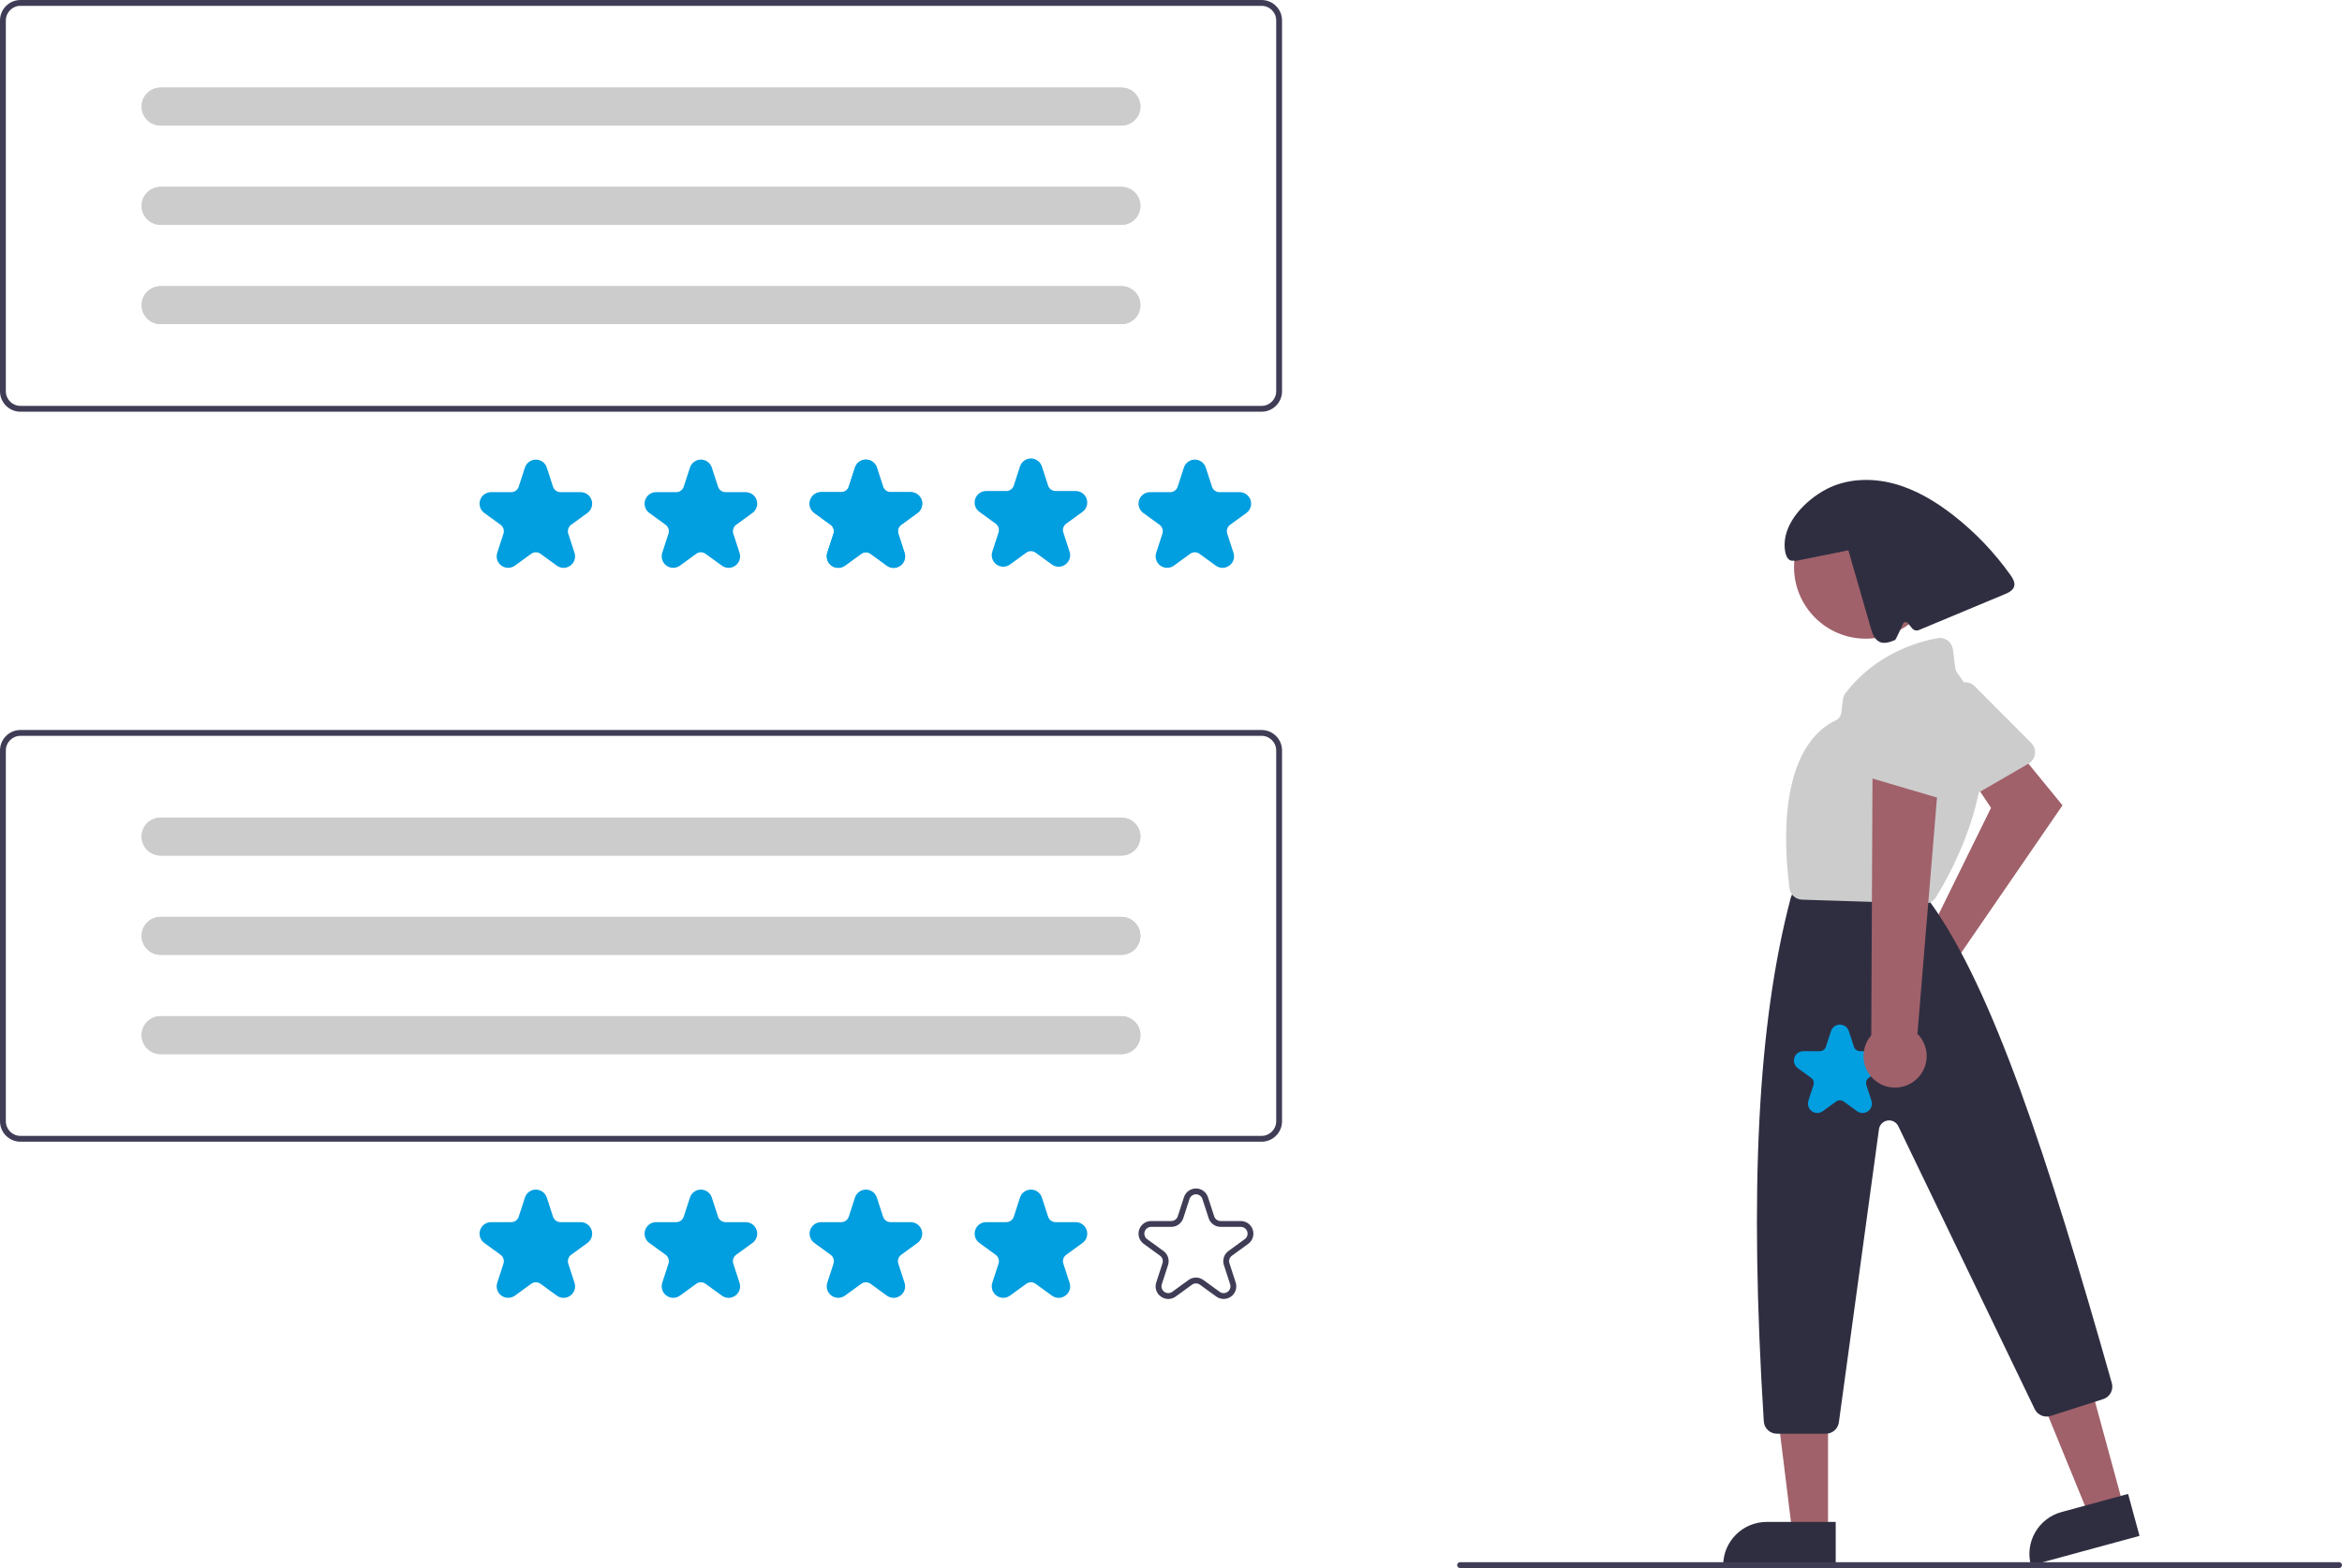 <?xml version="1.0" encoding="UTF-8" standalone="no"?>
<!DOCTYPE svg PUBLIC "-//W3C//DTD SVG 1.1//EN" "http://www.w3.org/Graphics/SVG/1.1/DTD/svg11.dtd">
<!-- Created with Vectornator (http://vectornator.io/) -->
<svg height="100%" stroke-miterlimit="10" style="fill-rule:nonzero;clip-rule:evenodd;stroke-linecap:round;stroke-linejoin:round;" version="1.1" viewBox="0 0 801.953 537" width="100%" xml:space="preserve" xmlns="http://www.w3.org/2000/svg" xmlns:vectornator="http://vectornator.io" xmlns:xlink="http://www.w3.org/1999/xlink">
<defs/>
<clipPath id="ArtboardFrame">
<rect height="537" width="801.953" x="0" y="0"/>
</clipPath>
<g clip-path="url(#ArtboardFrame)" id="Untitled" vectornator:layerName="Untitled">
<path d="M658.249 321.503C658.78 321.345 659.322 321.229 659.87 321.157L681.769 276.66L675.083 266.637L688.891 254.571L706.248 275.811L670.897 327.259C672.678 331.243 671.808 335.913 668.712 338.988C665.616 342.063 660.94 342.902 656.968 341.095C652.996 339.287 650.557 335.211 650.842 330.857C651.127 326.502 654.076 322.778 658.249 321.503Z" fill="#a0616a" fill-rule="nonzero" opacity="1" stroke="none" vectornator:layerName="path"/>
<path d="M695.632 260.718C695.334 261.032 694.991 261.302 694.616 261.519L672.21 274.508C671.121 275.139 669.818 275.286 668.616 274.912C667.415 274.538 666.424 273.678 665.886 272.54L654.989 249.517C654.03 247.515 654.685 245.112 656.526 243.872L670.415 234.424C672.204 233.208 674.605 233.436 676.133 234.968L695.546 254.449C697.263 256.173 697.301 258.948 695.632 260.718Z" fill="#cccccc" fill-rule="nonzero" opacity="1" stroke="none" vectornator:layerName="path"/>
<path d="M727.092 515.689L715.262 518.908L697.217 474.811L714.677 470.06L727.092 515.689Z" fill="#a0616a" fill-rule="nonzero" opacity="1" stroke="none" vectornator:layerName="polygon"/>
<path d="M705.892 517.827L728.707 511.62L728.707 511.62L732.615 525.984L732.615 525.984L695.436 536.1L695.436 536.1L695.436 536.1C693.278 528.167 697.959 519.986 705.892 517.827Z" fill="#2f2e41" fill-rule="nonzero" opacity="1" stroke="none" vectornator:layerName="path"/>
<path d="M625.961 524.716L613.702 524.715L607.869 477.427L625.963 477.428L625.961 524.716Z" fill="#a0616a" fill-rule="nonzero" opacity="1" stroke="none" vectornator:layerName="polygon"/>
<path d="M604.944 521.212L628.588 521.212L628.588 521.212L628.588 536.099L628.588 536.099L590.057 536.099L590.057 536.099L590.057 536.099C590.057 527.877 596.723 521.212 604.944 521.212Z" fill="#2f2e41" fill-rule="nonzero" opacity="1" stroke="none" vectornator:layerName="path"/>
<path d="M614.317 194.165C614.317 180.601 625.313 169.604 638.878 169.604C652.443 169.604 663.439 180.601 663.439 194.165C663.439 207.73 652.443 218.726 638.878 218.726C625.313 218.726 614.317 207.73 614.317 194.165Z" fill="#a0616a" fill-rule="nonzero" opacity="1" stroke="none" vectornator:layerName="circle"/>
<path d="M625.211 491L608.457 491C606.08 490.996 604.114 489.149 603.961 486.777C598.969 407.416 601.889 350.488 613.151 307.624C613.2 307.437 613.261 307.252 613.333 307.072L614.231 304.829C614.909 303.117 616.567 301.994 618.409 302L652.861 302C654.175 301.999 655.423 302.573 656.278 303.571L660.957 309.031C661.048 309.138 661.134 309.246 661.216 309.36C682.317 338.786 701.227 396.314 723.129 473.639C723.801 475.976 722.489 478.423 720.17 479.155L702.165 484.917C700.029 485.59 697.722 484.598 696.74 482.585L650.018 385.678C649.347 384.287 647.844 383.5 646.319 383.741C644.794 383.982 643.607 385.194 643.397 386.724L629.669 487.109C629.357 489.335 627.458 490.993 625.211 491Z" fill="#2f2e41" fill-rule="nonzero" opacity="1" stroke="none" vectornator:layerName="path"/>
<path d="M659.068 309.431C659.021 309.431 658.974 309.43 658.927 309.429L617.079 308.107C614.855 308.045 613.013 306.362 612.75 304.153C607.445 261.212 621.994 249.708 628.496 246.756C629.601 246.257 630.364 245.216 630.508 244.013L631.07 239.512C631.166 238.717 631.473 237.962 631.96 237.326C642.153 224.121 656.072 219.893 663.462 218.548C664.674 218.33 665.921 218.619 666.914 219.346C667.906 220.074 668.557 221.177 668.714 222.397L669.556 228.86C669.642 229.477 669.888 230.06 670.27 230.552C691.529 258.344 667.845 299.379 662.881 307.322L662.881 307.322C662.057 308.633 660.617 309.429 659.068 309.431Z" fill="#cccccc" fill-rule="nonzero" opacity="1" stroke="none" vectornator:layerName="path"/>
<path d="M688.431 196.93C682.952 189.215 676.382 182.337 668.926 176.51C662.728 171.669 655.828 167.532 648.216 165.554C640.604 163.575 632.198 163.912 625.253 167.603C618.308 171.294 611.128 178.627 611.084 186.492C611.07 189.019 611.713 192.437 614.201 192L614.921 192.096C620.923 190.883 626.925 189.671 632.927 188.459C635.484 197.33 638.041 206.202 640.597 215.074C641.136 216.944 641.859 219.035 643.633 219.832C645.305 220.583 647.238 219.876 648.929 219.17C649.208 219.053 651.598 213.688 651.598 213.688C651.72 213.347 652.017 213.098 652.374 213.038C652.732 212.978 653.094 213.117 653.32 213.4L654.74 215.174C655.298 215.871 656.249 216.114 657.072 215.77C666.861 211.684 676.649 207.598 686.438 203.512C687.791 202.947 689.303 202.21 689.695 200.797C690.071 199.444 689.244 198.076 688.431 196.93Z" fill="#2f2e41" fill-rule="nonzero" opacity="1" stroke="none" vectornator:layerName="path"/>
<path d="M800.953 537L499.953 537C499.4 537 498.953 536.552 498.953 536C498.953 535.448 499.4 535 499.953 535L800.953 535C801.505 535 801.953 535.448 801.953 536C801.953 536.552 801.505 537 800.953 537Z" fill="#3f3d56" fill-rule="nonzero" opacity="1" stroke="none" vectornator:layerName="path"/>
<path d="M637.77 381.164C637.089 381.161 636.428 380.942 635.881 380.539L631.329 377.231C630.554 376.666 629.502 376.666 628.727 377.231L624.175 380.539C623.049 381.357 621.524 381.357 620.397 380.539C619.271 379.721 618.8 378.27 619.23 376.946L620.969 371.595C621.267 370.683 620.942 369.683 620.164 369.121L615.612 365.813C614.486 364.995 614.015 363.544 614.445 362.22C614.875 360.896 616.109 360 617.501 360L623.128 360C624.087 360.002 624.938 359.384 625.233 358.471L626.971 353.12C627.401 351.795 628.635 350.899 630.028 350.899C631.42 350.899 632.654 351.795 633.084 353.12L634.823 358.471C635.117 359.384 635.968 360.002 636.928 360L642.554 360C643.946 360 645.18 360.896 645.61 362.22C646.04 363.544 645.569 364.995 644.443 365.813L639.891 369.12C639.114 369.683 638.789 370.683 639.087 371.595L640.826 376.946C641.272 378.27 640.798 379.73 639.658 380.539C639.111 380.942 638.45 381.161 637.77 381.164Z" fill="#019ee0" fill-rule="nonzero" opacity="1" stroke="none" vectornator:layerName="path"/>
<path d="M655.165 370.466C657.768 368.641 659.429 365.756 659.7 362.588C659.972 359.421 658.826 356.295 656.572 354.054L664.345 260.182L641.201 263.366L640.761 354.571C637.167 358.698 637.228 364.861 640.903 368.916C644.578 372.972 650.705 373.638 655.165 370.466Z" fill="#a0616a" fill-rule="nonzero" opacity="1" stroke="none" vectornator:layerName="path"/>
<path d="M665.857 273.699C665.424 273.699 664.993 273.637 664.577 273.514L639.731 266.206C638.523 265.851 637.52 265.007 636.964 263.878C636.407 262.749 636.35 261.438 636.804 260.265L645.999 236.511C646.792 234.437 648.984 233.258 651.151 233.739L667.566 237.308C669.68 237.768 671.167 239.667 671.108 241.829L670.345 269.321C670.277 271.753 668.29 273.691 665.857 273.699Z" fill="#cccccc" fill-rule="nonzero" opacity="1" stroke="none" vectornator:layerName="path"/>
<path d="M432 391L7 391C3.136 390.996 0.004 387.864 4.65332e-06 384L4.65332e-06 257C0.004 253.136 3.136 250.004 7 250L432 250C435.864 250.004 438.996 253.136 439 257L439 384C438.996 387.864 435.864 390.996 432 391ZM7 252C4.24 252.003 2.003 254.24 2 257L2 384C2.003 386.76 4.24 388.997 7 389L432 389C434.76 388.997 436.997 386.76 437 384L437 257C436.997 254.24 434.76 252.003 432 252L7 252Z" fill="#3f3d56" fill-rule="nonzero" opacity="1" stroke="none" vectornator:layerName="path"/>
<path d="M192.975 444.475C192.142 444.472 191.332 444.204 190.661 443.709L185.085 439.658C184.135 438.964 182.847 438.964 181.897 439.658L176.321 443.709C174.941 444.711 173.073 444.711 171.693 443.709C170.314 442.707 169.736 440.93 170.263 439.308L172.393 432.753C172.758 431.636 172.36 430.41 171.408 429.721L165.832 425.669C164.452 424.667 163.875 422.89 164.402 421.268C164.929 419.646 166.44 418.548 168.145 418.548L175.038 418.548C176.214 418.55 177.256 417.793 177.617 416.675L179.747 410.119C180.274 408.497 181.785 407.399 183.491 407.399C185.197 407.399 186.708 408.497 187.235 410.119L189.365 416.675C189.726 417.793 190.768 418.55 191.944 418.548L198.837 418.548C200.542 418.548 202.053 419.646 202.58 421.268C203.107 422.89 202.53 424.667 201.15 425.669L195.574 429.721C194.622 430.41 194.224 431.636 194.589 432.753L196.719 439.308C197.266 440.93 196.685 442.718 195.289 443.709C194.618 444.203 193.808 444.472 192.975 444.475Z" fill="#019ee0" fill-rule="nonzero" opacity="1" stroke="none" vectornator:layerName="path"/>
<path d="M249.484 444.475C248.65 444.472 247.84 444.204 247.17 443.709L241.593 439.658C240.644 438.964 239.355 438.964 238.406 439.658L232.829 443.709C231.45 444.711 229.582 444.711 228.202 443.709C226.822 442.707 226.245 440.93 226.771 439.308L228.901 432.753C229.267 431.636 228.869 430.41 227.917 429.721L222.34 425.669C220.961 424.667 220.383 422.89 220.91 421.268C221.437 419.646 222.949 418.548 224.654 418.548L231.547 418.548C232.722 418.55 233.764 417.793 234.126 416.675L236.256 410.119C236.782 408.497 238.294 407.399 240 407.399C241.705 407.399 243.217 408.497 243.743 410.119L245.873 416.675C246.235 417.793 247.277 418.55 248.452 418.548L255.345 418.548C257.05 418.548 258.562 419.646 259.089 421.268C259.616 422.89 259.039 424.667 257.659 425.669L252.083 429.721C251.13 430.41 250.732 431.636 251.097 432.753L253.227 439.308C253.774 440.93 253.193 442.718 251.797 443.709C251.127 444.203 250.317 444.472 249.484 444.475Z" fill="#019ee0" fill-rule="nonzero" opacity="1" stroke="none" vectornator:layerName="path"/>
<path d="M305.992 444.475C305.159 444.472 304.349 444.203 303.678 443.709L298.102 439.658C297.152 438.966 295.864 438.966 294.914 439.658L289.338 443.709C287.958 444.711 286.09 444.711 284.71 443.709C283.331 442.707 282.753 440.93 283.28 439.308L285.41 432.753C285.775 431.636 285.377 430.41 284.425 429.721L278.849 425.669C277.469 424.667 276.892 422.89 277.419 421.268C277.946 419.646 279.457 418.548 281.163 418.548L288.055 418.548C289.231 418.55 290.273 417.793 290.634 416.675L292.764 410.119C293.291 408.497 294.802 407.399 296.508 407.399C298.214 407.399 299.725 408.497 300.252 410.119L302.382 416.675C302.743 417.793 303.785 418.55 304.961 418.548L311.853 418.548C313.559 418.548 315.07 419.646 315.597 421.268C316.124 422.89 315.547 424.667 314.167 425.669L308.591 429.721C307.639 430.41 307.241 431.636 307.606 432.753L309.736 439.308C310.283 440.93 309.701 442.718 308.306 443.709C307.635 444.203 306.825 444.472 305.992 444.475Z" fill="#019ee0" fill-rule="nonzero" opacity="1" stroke="none" vectornator:layerName="path"/>
<path d="M362.501 444.475C361.668 444.472 360.857 444.204 360.187 443.709L354.61 439.658C353.661 438.964 352.372 438.964 351.423 439.658L345.846 443.709C344.467 444.711 342.599 444.711 341.219 443.709C339.839 442.707 339.262 440.93 339.788 439.308L341.918 432.753C342.284 431.636 341.886 430.41 340.933 429.721L335.357 425.669C333.977 424.667 333.4 422.89 333.927 421.268C334.454 419.646 335.965 418.548 337.671 418.548L344.564 418.548C345.739 418.55 346.781 417.793 347.143 416.675L349.272 410.119C349.799 408.497 351.311 407.399 353.016 407.399C354.722 407.399 356.233 408.497 356.76 410.119L358.89 416.675C359.251 417.793 360.294 418.55 361.469 418.548L368.362 418.548C370.067 418.548 371.578 419.646 372.105 421.268C372.633 422.89 372.055 424.667 370.676 425.669L365.099 429.721C364.147 430.41 363.749 431.636 364.114 432.753L366.244 439.308C366.791 440.93 366.21 442.718 364.814 443.709C364.144 444.204 363.334 444.472 362.501 444.475Z" fill="#019ee0" fill-rule="nonzero" opacity="1" stroke="none" vectornator:layerName="path"/>
<path d="M400.041 444.864C399.126 444.86 398.236 444.566 397.5 444.023C395.966 442.935 395.328 440.97 395.928 439.188L398.059 432.633C398.372 431.675 398.03 430.625 397.214 430.035L391.638 425.983C390.122 424.882 389.488 422.93 390.067 421.148C390.646 419.367 392.306 418.16 394.18 418.161L401.072 418.161C402.08 418.162 402.973 417.513 403.282 416.555L405.413 409.999C405.992 408.218 407.652 407.012 409.525 407.012C411.398 407.012 413.059 408.218 413.638 409.999L415.768 416.555C416.077 417.513 416.97 418.162 417.978 418.161L424.871 418.161C426.744 418.161 428.404 419.367 428.983 421.148C429.562 422.93 428.928 424.882 427.412 425.983L421.836 430.035C421.02 430.625 420.678 431.675 420.991 432.633L423.122 439.188C423.7 440.97 423.066 442.921 421.551 444.022C420.035 445.123 417.983 445.123 416.467 444.022L410.891 439.971C410.077 439.377 408.973 439.377 408.159 439.971L402.582 444.022C401.846 444.566 400.956 444.86 400.041 444.864ZM409.525 437.525C410.438 437.525 411.328 437.815 412.066 438.353L417.643 442.404C418.457 442.996 419.56 442.997 420.375 442.405C421.19 441.813 421.53 440.764 421.219 439.806L419.089 433.251C418.507 431.469 419.142 429.515 420.66 428.417L426.236 424.365C427.051 423.773 427.392 422.724 427.081 421.766C426.769 420.809 425.877 420.161 424.87 420.161L417.978 420.161C416.103 420.164 414.441 418.957 413.865 417.173L411.735 410.618C411.424 409.66 410.532 409.012 409.525 409.012C408.518 409.012 407.626 409.66 407.315 410.618L405.184 417.173C404.609 418.957 402.947 420.164 401.072 420.161L394.179 420.161C393.173 420.161 392.28 420.809 391.969 421.766C391.658 422.724 391.999 423.773 392.813 424.365L398.39 428.417C399.908 429.516 400.543 431.469 399.961 433.251L397.83 439.806C397.519 440.764 397.86 441.813 398.675 442.404C399.489 442.996 400.592 442.996 401.407 442.404L406.983 438.353C407.722 437.815 408.612 437.525 409.525 437.525Z" fill="#3f3d56" fill-rule="nonzero" opacity="1" stroke="none" vectornator:layerName="path"/>
<path d="M55 280C51.41 280 48.5 282.91 48.5 286.5C48.5 290.09 51.41 293 55 293L384 293C387.59 293 390.5 290.09 390.5 286.5C390.5 282.91 387.59 280 384 280L55 280Z" fill="#cccccc" fill-rule="nonzero" opacity="1" stroke="none" vectornator:layerName="path"/>
<path d="M55 314C51.41 314 48.5 316.91 48.5 320.5C48.5 324.09 51.41 327 55 327L384 327C387.59 327 390.5 324.09 390.5 320.5C390.5 316.91 387.59 314 384 314L55 314Z" fill="#cccccc" fill-rule="nonzero" opacity="1" stroke="none" vectornator:layerName="path"/>
<path d="M55 348C51.41 348 48.5 350.91 48.5 354.5C48.5 358.09 51.41 361 55 361L384 361C387.59 361 390.5 358.09 390.5 354.5C390.5 350.91 387.59 348 384 348L55 348Z" fill="#cccccc" fill-rule="nonzero" opacity="1" stroke="none" vectornator:layerName="path"/>
<path d="M55 280C51.41 280 48.5 282.91 48.5 286.5C48.5 290.09 51.41 293 55 293L384 293C387.59 293 390.5 290.09 390.5 286.5C390.5 282.91 387.59 280 384 280L55 280Z" fill="#cccccc" fill-rule="nonzero" opacity="1" stroke="none" vectornator:layerName="path"/>
<path d="M55 314C51.41 314 48.5 316.91 48.5 320.5C48.5 324.09 51.41 327 55 327L384 327C387.59 327 390.5 324.09 390.5 320.5C390.5 316.91 387.59 314 384 314L55 314Z" fill="#cccccc" fill-rule="nonzero" opacity="1" stroke="none" vectornator:layerName="path"/>
<path d="M55 348C51.41 348 48.5 350.91 48.5 354.5C48.5 358.09 51.41 361 55 361L384 361C387.59 361 390.5 358.09 390.5 354.5C390.5 350.91 387.59 348 384 348L55 348Z" fill="#cccccc" fill-rule="nonzero" opacity="1" stroke="none" vectornator:layerName="path"/>
<path d="M432 141L7 141C3.136 140.996 0.004 137.864 4.65332e-06 134L4.65332e-06 7C0.004 3.136 3.136 0.004 7 0L432 0C435.864 0.004 438.996 3.136 439 7L439 134C438.996 137.864 435.864 140.996 432 141ZM7 2C4.24 2.003 2.003 4.24 2 7L2 134C2.003 136.76 4.24 138.997 7 139L432 139C434.76 138.997 436.997 136.76 437 134L437 7C436.997 4.24 434.76 2.003 432 2L7 2Z" fill="#3f3d56" fill-rule="nonzero" opacity="1" stroke="none" vectornator:layerName="path"/>
<path d="M192.975 194.475C192.142 194.472 191.332 194.204 190.661 193.709L185.085 189.658C184.135 188.964 182.847 188.964 181.897 189.658L176.321 193.709C174.941 194.711 173.073 194.711 171.693 193.709C170.314 192.707 169.736 190.93 170.263 189.308L172.393 182.753C172.758 181.636 172.36 180.41 171.408 179.721L165.832 175.669C164.452 174.667 163.875 172.89 164.402 171.268C164.929 169.646 166.44 168.548 168.145 168.548L175.038 168.548C176.214 168.55 177.256 167.793 177.617 166.675L179.747 160.119C180.274 158.497 181.785 157.399 183.491 157.399C185.197 157.399 186.708 158.497 187.235 160.119L189.365 166.675C189.726 167.793 190.768 168.55 191.944 168.548L198.837 168.548C200.542 168.548 202.053 169.646 202.58 171.268C203.107 172.89 202.53 174.667 201.15 175.669L195.574 179.721C194.622 180.41 194.224 181.636 194.589 182.753L196.719 189.308C197.266 190.93 196.685 192.718 195.289 193.709C194.618 194.203 193.808 194.472 192.975 194.475Z" fill="#019ee0" fill-rule="nonzero" opacity="1" stroke="none" vectornator:layerName="path"/>
<path d="M249.484 194.475C248.65 194.472 247.84 194.204 247.17 193.709L241.593 189.658C240.644 188.964 239.355 188.964 238.406 189.658L232.829 193.709C231.45 194.711 229.582 194.711 228.202 193.709C226.822 192.707 226.245 190.93 226.771 189.308L228.901 182.753C229.267 181.636 228.869 180.41 227.917 179.721L222.34 175.669C220.961 174.667 220.383 172.89 220.91 171.268C221.437 169.646 222.949 168.548 224.654 168.548L231.547 168.548C232.722 168.55 233.764 167.793 234.126 166.675L236.256 160.119C236.782 158.497 238.294 157.399 240 157.399C241.705 157.399 243.217 158.497 243.743 160.119L245.873 166.675C246.235 167.793 247.277 168.55 248.452 168.548L255.345 168.548C257.05 168.548 258.562 169.646 259.089 171.268C259.616 172.89 259.039 174.667 257.659 175.669L252.083 179.721C251.13 180.41 250.732 181.636 251.097 182.753L253.227 189.308C253.774 190.93 253.193 192.718 251.797 193.709C251.127 194.203 250.317 194.472 249.484 194.475Z" fill="#019ee0" fill-rule="nonzero" opacity="1" stroke="none" vectornator:layerName="path"/>
<path d="M305.992 194.475C305.159 194.472 304.349 194.203 303.678 193.709L298.102 189.658C297.152 188.966 295.864 188.966 294.914 189.658L289.338 193.709C287.958 194.711 286.09 194.711 284.71 193.709C283.331 192.707 282.753 190.93 283.28 189.308L285.41 182.753C285.775 181.636 285.377 180.41 284.425 179.721L278.849 175.669C277.469 174.667 276.892 172.89 277.419 171.268C277.946 169.646 279.457 168.548 281.163 168.548L288.055 168.548C289.231 168.55 290.273 167.793 290.634 166.675L292.764 160.119C293.291 158.497 294.802 157.399 296.508 157.399C298.214 157.399 299.725 158.497 300.252 160.119L302.382 166.675C302.743 167.793 303.785 168.55 304.961 168.548L311.853 168.548C313.559 168.548 315.07 169.646 315.597 171.268C316.124 172.89 315.547 174.667 314.167 175.669L308.591 179.721C307.639 180.41 307.241 181.636 307.606 182.753L309.736 189.308C310.283 190.93 309.701 192.718 308.306 193.709C307.635 194.203 306.825 194.472 305.992 194.475Z" fill="#019ee0" fill-rule="nonzero" opacity="1" stroke="none" vectornator:layerName="path"/>
<path d="M305.992 194.475C305.159 194.472 304.349 194.203 303.678 193.709L298.102 189.658C297.152 188.966 295.864 188.966 294.914 189.658L289.338 193.709C287.958 194.711 286.09 194.711 284.71 193.709C283.331 192.707 282.753 190.93 283.28 189.308L285.41 182.753C285.775 181.636 285.377 180.41 284.425 179.721L278.849 175.669C277.469 174.667 276.892 172.89 277.419 171.268C277.946 169.646 279.457 168.548 281.163 168.548L288.055 168.548C289.231 168.55 290.273 167.793 290.634 166.675L292.764 160.119C293.291 158.497 294.802 157.399 296.508 157.399C298.214 157.399 299.725 158.497 300.252 160.119L302.382 166.675C302.743 167.793 303.785 168.55 304.961 168.548L311.853 168.548C313.559 168.548 315.07 169.646 315.597 171.268C316.124 172.89 315.547 174.667 314.167 175.669L308.591 179.721C307.639 180.41 307.241 181.636 307.606 182.753L309.736 189.308C310.283 190.93 309.701 192.718 308.306 193.709C307.635 194.203 306.825 194.472 305.992 194.475Z" fill="#019ee0" fill-rule="nonzero" opacity="1" stroke="none" vectornator:layerName="path 1"/>
<path d="M362.5 194.088C361.667 194.085 360.857 193.816 360.187 193.322L354.61 189.27C353.66 188.579 352.373 188.579 351.422 189.27L345.846 193.322C344.466 194.324 342.598 194.324 341.219 193.322C339.839 192.32 339.261 190.543 339.788 188.921L341.918 182.366C342.284 181.248 341.885 180.023 340.933 179.333L335.357 175.282C333.977 174.28 333.4 172.503 333.927 170.881C334.454 169.259 335.965 168.161 337.671 168.161L344.564 168.161C345.739 168.163 346.781 167.406 347.142 166.287L349.272 159.732C349.799 158.11 351.311 157.012 353.016 157.012C354.722 157.012 356.233 158.11 356.76 159.732L358.89 166.287C359.251 167.406 360.294 168.163 361.469 168.161L368.362 168.161C370.067 168.161 371.578 169.259 372.105 170.881C372.633 172.503 372.055 174.28 370.676 175.282L365.099 179.333C364.147 180.023 363.749 181.248 364.114 182.366L366.244 188.921C366.791 190.543 366.21 192.331 364.814 193.322C364.144 193.816 363.333 194.085 362.5 194.088Z" fill="#019ee0" fill-rule="nonzero" opacity="1" stroke="none" vectornator:layerName="path 2"/>
<path d="M55 30C51.41 30 48.5 32.91 48.5 36.5C48.5 40.09 51.41 43 55 43L384 43C387.59 43 390.5 40.09 390.5 36.5C390.5 32.91 387.59 30 384 30L55 30Z" fill="#cccccc" fill-rule="nonzero" opacity="1" stroke="none" vectornator:layerName="path"/>
<path d="M55 64C51.41 64 48.5 66.91 48.5 70.5C48.5 74.09 51.41 77 55 77L384 77C387.59 77 390.5 74.09 390.5 70.5C390.5 66.91 387.59 64 384 64L55 64Z" fill="#cccccc" fill-rule="nonzero" opacity="1" stroke="none" vectornator:layerName="path"/>
<path d="M55 98C51.41 98 48.5 100.91 48.5 104.5C48.5 108.09 51.41 111 55 111L384 111C387.59 111 390.5 108.09 390.5 104.5C390.5 100.91 387.59 98 384 98L55 98Z" fill="#cccccc" fill-rule="nonzero" opacity="1" stroke="none" vectornator:layerName="path"/>
<path d="M55 30C51.41 30 48.5 32.91 48.5 36.5C48.5 40.09 51.41 43 55 43L384 43C387.59 43 390.5 40.09 390.5 36.5C390.5 32.91 387.59 30 384 30L55 30Z" fill="#cccccc" fill-rule="nonzero" opacity="1" stroke="none" vectornator:layerName="path"/>
<path d="M55 64C51.41 64 48.5 66.91 48.5 70.5C48.5 74.09 51.41 77 55 77L384 77C387.59 77 390.5 74.09 390.5 70.5C390.5 66.91 387.59 64 384 64L55 64Z" fill="#cccccc" fill-rule="nonzero" opacity="1" stroke="none" vectornator:layerName="path"/>
<path d="M55 98C51.41 98 48.5 100.91 48.5 104.5C48.5 108.09 51.41 111 55 111L384 111C387.59 111 390.5 108.09 390.5 104.5C390.5 100.91 387.59 98 384 98L55 98Z" fill="#cccccc" fill-rule="nonzero" opacity="1" stroke="none" vectornator:layerName="path"/>
<path d="M418.621 194.475C417.788 194.472 416.978 194.203 416.307 193.709L410.731 189.658C409.781 188.966 408.493 188.966 407.543 189.658L401.967 193.709C400.587 194.711 398.719 194.711 397.339 193.709C395.96 192.707 395.382 190.93 395.909 189.308L398.039 182.753C398.404 181.636 398.006 180.41 397.054 179.721L391.478 175.669C390.098 174.667 389.521 172.89 390.048 171.268C390.575 169.646 392.086 168.548 393.792 168.548L400.684 168.548C401.86 168.55 402.902 167.793 403.263 166.675L405.393 160.119C405.92 158.497 407.432 157.399 409.137 157.399C410.843 157.399 412.354 158.497 412.881 160.119L415.011 166.675C415.372 167.793 416.415 168.55 417.59 168.548L424.483 168.548C426.188 168.548 427.699 169.646 428.226 171.268C428.753 172.89 428.176 174.667 426.797 175.669L421.22 179.721C420.268 180.41 419.87 181.636 420.235 182.753L422.365 189.308C422.912 190.93 422.331 192.718 420.935 193.709C420.265 194.203 419.454 194.472 418.621 194.475Z" fill="#019ee0" fill-rule="nonzero" opacity="1" stroke="none" vectornator:layerName="path 3"/>
</g>
</svg>
